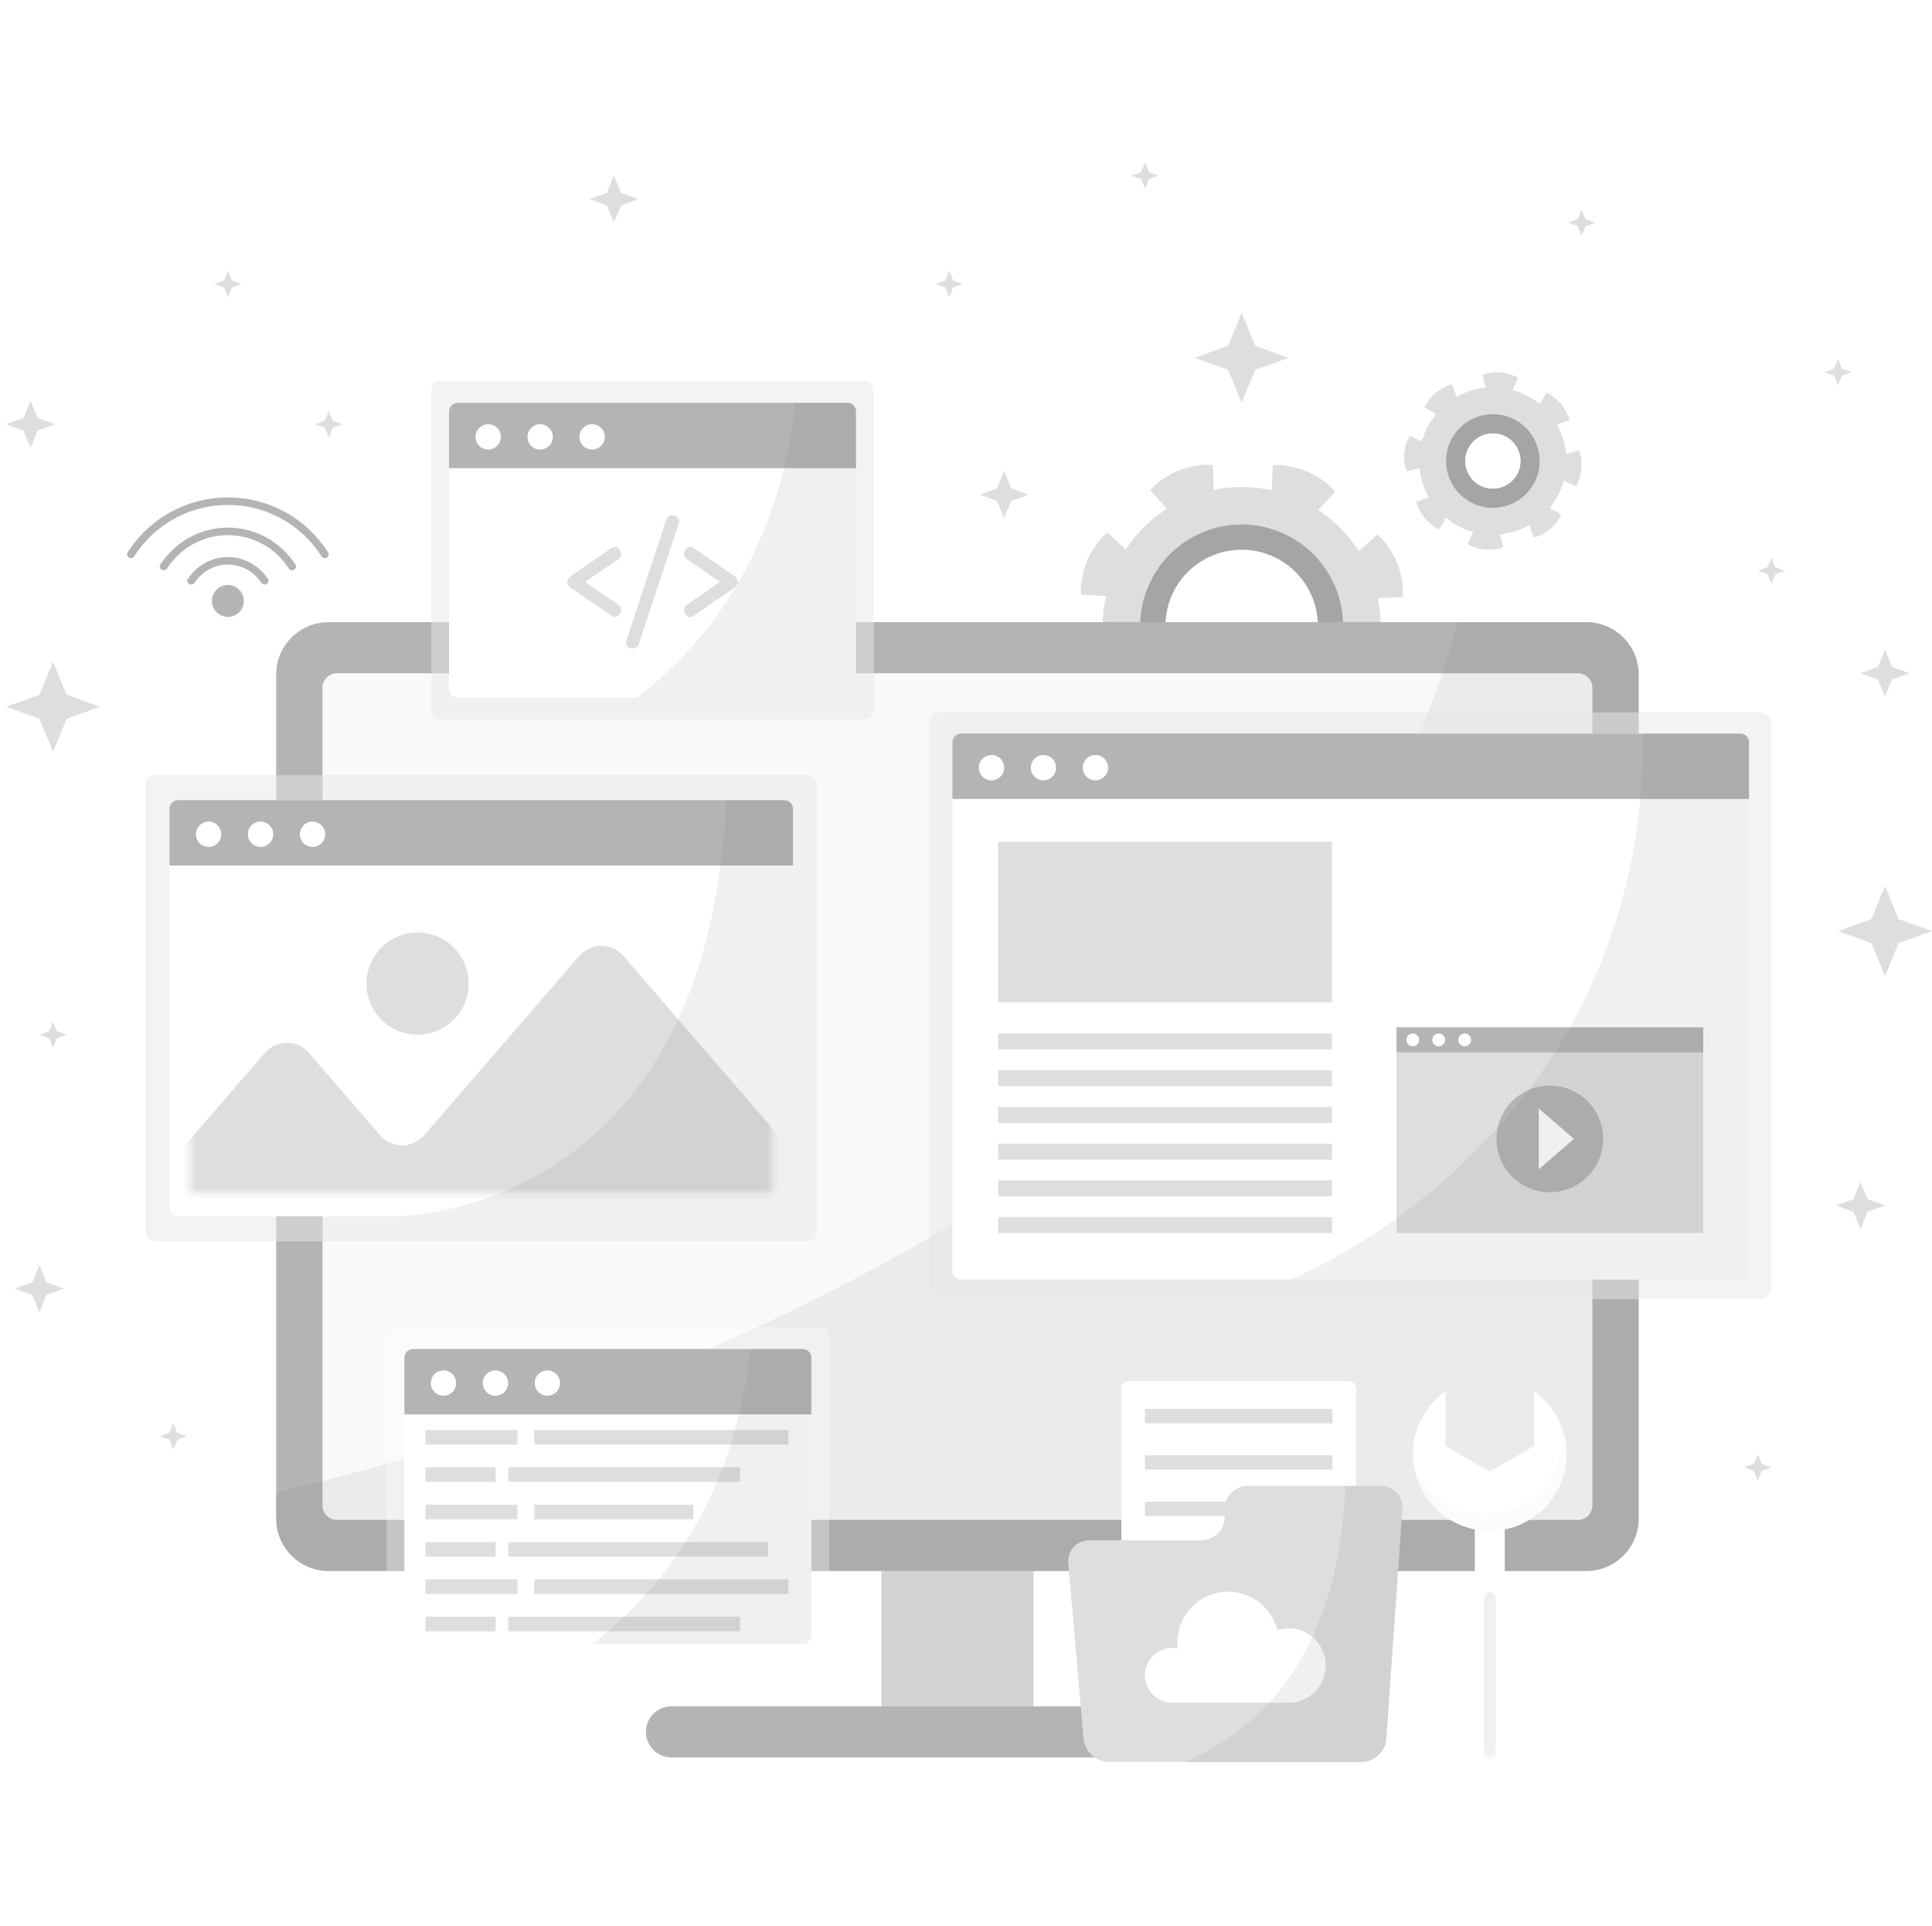 <svg width="321" height="320" viewBox="0 0 321 320" fill="none" xmlns="http://www.w3.org/2000/svg">
<path d="M228.6 119.523C230.703 117.865 231.974 114.861 231.974 114.861C231.974 114.861 233.246 111.858 232.971 109.194L228.841 108.971C229.557 105.748 229.557 102.48 228.916 99.365L233.049 99.207C233.362 96.546 232.139 93.524 232.139 93.524C232.139 93.524 230.914 90.502 228.837 88.811L225.76 91.573C224.051 88.892 221.776 86.545 219.018 84.73L221.828 81.695C220.17 79.592 217.166 78.322 217.166 78.322C217.166 78.322 214.162 77.05 211.498 77.323L211.275 81.454C208.053 80.737 204.785 80.738 201.669 81.377L201.51 77.247C198.851 76.933 195.828 78.158 195.828 78.158C195.828 78.158 192.806 79.383 191.115 81.46L193.877 84.537C191.194 86.245 188.849 88.52 187.032 91.278L183.997 88.468C181.894 90.126 180.623 93.129 180.623 93.129C180.623 93.129 179.352 96.133 179.627 98.797L183.758 99.02C183.041 102.244 183.041 105.511 183.682 108.627L179.548 108.785C179.235 111.445 180.458 114.468 180.458 114.468C180.458 114.468 181.683 117.491 183.761 119.182L186.838 116.417C188.548 119.1 190.823 121.448 193.579 123.264L190.769 126.298C192.427 128.401 195.431 129.672 195.431 129.672C195.431 129.672 198.434 130.944 201.098 130.67L201.322 126.541C204.544 127.256 207.812 127.255 210.929 126.614L211.086 130.748C213.746 131.063 216.768 129.837 216.768 129.837C216.768 129.837 219.791 128.612 221.481 126.536L218.718 123.458C221.401 121.749 223.747 119.474 225.563 116.716L228.6 119.523ZM201.03 116.441C194.156 113.532 190.941 105.6 193.851 98.724C196.762 91.85 204.694 88.636 211.568 91.545C218.442 94.455 221.656 102.387 218.746 109.261C215.837 116.137 207.905 119.351 201.03 116.441Z" fill="#DEDEDE"/>
<path d="M212.869 88.47C204.296 84.842 194.404 88.849 190.776 97.423C187.148 105.995 191.155 115.888 199.728 119.517C208.301 123.146 218.194 119.136 221.822 110.564C225.451 101.991 221.442 92.1 212.869 88.47ZM201.362 115.658C194.919 112.931 191.908 105.499 194.635 99.057C197.362 92.614 204.793 89.603 211.236 92.329C217.678 95.057 220.689 102.488 217.963 108.93C215.235 115.374 207.805 118.385 201.362 115.658Z" fill="#A4A5A7"/>
<path d="M261.824 80.778C262.616 79.599 262.766 77.875 262.766 77.875C262.766 77.875 262.915 76.153 262.342 74.853L260.223 75.415C260.057 73.673 259.524 72.025 258.692 70.557L260.751 69.803C260.476 68.409 259.362 67.086 259.362 67.086C259.362 67.086 258.251 65.761 256.927 65.248L255.827 67.143C254.526 66.069 252.995 65.257 251.309 64.792L252.231 62.802C251.052 62.012 249.328 61.862 249.328 61.862C249.328 61.862 247.607 61.71 246.307 62.284L246.868 64.403C245.126 64.568 243.478 65.103 242.011 65.934L241.256 63.877C239.863 64.153 238.54 65.263 238.54 65.263C238.54 65.263 237.214 66.375 236.701 67.698L238.598 68.799C237.523 70.099 236.712 71.629 236.245 73.317L234.256 72.395C233.466 73.575 233.315 75.298 233.315 75.298C233.315 75.298 233.164 77.021 233.736 78.32L235.858 77.758C236.022 79.501 236.556 81.149 237.387 82.615L235.329 83.371C235.605 84.764 236.717 86.089 236.717 86.089C236.717 86.089 237.828 87.414 239.152 87.927L240.255 86.031C241.555 87.105 243.083 87.917 244.771 88.383L243.848 90.373C245.029 91.163 246.751 91.314 246.751 91.314C246.751 91.314 248.474 91.465 249.774 90.891L249.211 88.772C250.953 88.606 252.601 88.072 254.069 87.24L254.823 89.3C256.216 89.024 257.541 87.912 257.541 87.912C257.541 87.912 258.866 86.801 259.38 85.477L257.483 84.377C258.556 83.076 259.368 81.546 259.833 79.857L261.824 80.778ZM247.635 81.215C245.079 80.992 243.189 78.738 243.412 76.182C243.637 73.625 245.89 71.735 248.445 71.958C251.002 72.182 252.893 74.436 252.669 76.992C252.444 79.548 250.191 81.439 247.635 81.215Z" fill="#DEDEDE"/>
<path d="M248.718 68.843C244.44 68.468 240.669 71.633 240.295 75.91C239.92 80.189 243.085 83.96 247.362 84.335C251.64 84.709 255.411 81.545 255.786 77.268C256.161 72.989 252.996 69.217 248.718 68.843ZM247.638 81.181C245.103 80.959 243.228 78.723 243.449 76.187C243.672 73.652 245.907 71.776 248.442 71.998C250.979 72.22 252.855 74.455 252.632 76.991C252.41 79.528 250.175 81.403 247.638 81.181Z" fill="#A4A5A7"/>
<path d="M171.722 260.992H146.436V287.727H171.722V260.992Z" fill="#D2D2D2"/>
<path d="M210.837 287.729C210.837 290.075 208.937 291.977 206.591 291.977H111.564C109.221 291.977 107.318 290.076 107.318 287.729C107.318 285.386 109.22 283.484 111.564 283.484H206.591C208.937 283.484 210.837 285.386 210.837 287.729Z" fill="#B4B4B4"/>
<path d="M272.271 252.308C272.271 257.09 268.36 261.002 263.579 261.002H54.578C49.797 261.002 45.886 257.09 45.886 252.308V112.052C45.886 107.271 49.797 103.359 54.578 103.359H263.579C268.36 103.359 272.271 107.271 272.271 112.052V252.308Z" fill="#B4B4B4"/>
<path d="M264.573 250.139C264.573 251.444 263.506 252.51 262.201 252.51H55.955C54.651 252.51 53.584 251.444 53.584 250.139V114.222C53.584 112.919 54.651 111.852 55.955 111.852H262.202C263.507 111.852 264.574 112.919 264.574 114.222V250.139H264.573Z" fill="#F9F9F9"/>
<path opacity="0.1" d="M272.271 252.308V112.052C272.271 107.271 268.36 103.359 263.579 103.359H242.238C215.892 202.77 78.703 240.326 45.886 247.959V252.308C45.886 257.089 49.797 261.001 54.578 261.001H263.579C268.359 261.002 272.271 257.09 272.271 252.308Z" fill="#6D6D6D"/>
<path d="M225.316 278.275C225.316 278.982 224.738 279.56 224.033 279.56H187.598C186.892 279.56 186.315 278.981 186.315 278.275V230.72C186.315 230.014 186.893 229.438 187.598 229.438H224.033C224.738 229.438 225.316 230.014 225.316 230.72V278.275Z" fill="#FFFFFD"/>
<path d="M221.384 234.078H190.247V236.446H221.384V234.078Z" fill="#DEDEDE"/>
<path d="M221.384 241.773H190.247V244.141H221.384V241.773Z" fill="#DEDEDE"/>
<path d="M221.384 249.477H190.247V251.844H221.384V249.477Z" fill="#DEDEDE"/>
<path d="M221.384 257.172H190.247V259.539H221.384V257.172Z" fill="#CAD6E8"/>
<path d="M221.384 264.875H190.247V267.242H221.384V264.875Z" fill="#CAD6E8"/>
<path d="M221.384 272.57H190.247V274.938H221.384V272.57Z" fill="#CAD6E8"/>
<path d="M207.33 246.852C205.213 246.852 203.481 248.586 203.481 250.702V252.05C203.481 254.167 201.748 255.898 199.632 255.898H181.007C178.89 255.898 177.308 257.624 177.492 259.735L180.032 288.888C180.215 290.998 182.098 292.724 184.216 292.724H226.218C228.336 292.724 230.189 290.995 230.337 288.882L233.007 250.693C233.155 248.58 231.544 246.852 229.426 246.852L207.33 246.852Z" fill="#DEDEDE"/>
<path d="M214.098 270.519C213.442 270.519 212.811 270.622 212.217 270.814C211.3 267.149 207.988 264.438 204.042 264.438C199.386 264.438 195.613 268.21 195.613 272.866C195.613 273.205 195.635 273.538 195.674 273.866C195.38 273.806 195.077 273.775 194.767 273.775C192.252 273.775 190.214 275.814 190.214 278.327C190.214 280.841 192.252 282.879 194.767 282.879H214.099C217.512 282.879 220.279 280.113 220.279 276.7C220.278 273.287 217.511 270.519 214.098 270.519Z" fill="#FFFFFD"/>
<path opacity="0.1" d="M229.425 246.852H223.549C222.39 276.204 208.161 287.994 196.788 292.723H226.217C228.335 292.723 230.188 290.994 230.336 288.882L233.006 250.692C233.154 248.58 231.542 246.852 229.425 246.852Z" fill="#6D6D6D"/>
<g filter="url(#filter0_d_3616_2949)">
<path d="M250.018 289.429C250.018 290.803 248.904 291.917 247.53 291.917C246.157 291.917 245.042 290.803 245.042 289.429V250.002C245.042 248.628 246.156 247.516 247.53 247.516C248.904 247.516 250.018 248.628 250.018 250.002V289.429Z" fill="white"/>
</g>
<mask id="mask0_3616_2949" style="mask-type:luminance" maskUnits="userSpaceOnUse" x="245" y="247" width="6" height="45">
<path d="M250.018 289.421C250.018 290.795 248.903 291.909 247.53 291.909C246.156 291.909 245.042 290.795 245.042 289.421V249.994C245.042 248.62 246.155 247.508 247.53 247.508C248.903 247.508 250.018 248.62 250.018 249.994V289.421Z" fill="white"/>
</mask>
<g mask="url(#mask0_3616_2949)">
<path opacity="0.3" d="M248.5 294.421C248.5 294.958 248.066 295.391 247.53 295.391C246.994 295.391 246.56 294.958 246.56 294.421V265.485C246.56 264.949 246.994 264.516 247.53 264.516C248.066 264.516 248.5 264.949 248.5 265.485V294.421Z" fill="#CACBCD"/>
</g>
<path d="M254.871 231.148V240.24L247.53 244.479L240.189 240.24V231.15C236.918 233.458 234.775 237.26 234.775 241.567C234.775 248.613 240.485 254.323 247.53 254.323C254.575 254.323 260.285 248.613 260.285 241.567C260.285 237.26 258.143 233.458 254.871 231.148Z" fill="#FFFFFD"/>
<g opacity="0.2">
<path d="M259.287 236.641C259.409 237.345 259.476 238.068 259.476 238.808C259.476 245.852 253.765 251.563 246.721 251.563C241.448 251.563 236.924 248.364 234.981 243.8C236.038 249.779 241.247 254.325 247.529 254.325C254.574 254.325 260.284 248.615 260.284 241.569C260.285 239.821 259.926 238.158 259.287 236.641Z" fill="#F0F0EF"/>
</g>
<path d="M44.523 96.182C41.218 91.325 34.512 91.325 31.208 96.182C30.746 96.861 31.846 97.495 32.303 96.823C35.052 92.781 40.678 92.781 43.428 96.823C43.885 97.495 44.985 96.861 44.523 96.182Z" fill="#B4B4B4"/>
<path d="M49.092 93.812C43.717 85.604 32.015 85.604 26.64 93.812C26.189 94.499 27.289 95.134 27.735 94.452C32.578 87.057 43.154 87.057 47.996 94.452C48.442 95.134 49.542 94.498 49.092 93.812Z" fill="#B4B4B4"/>
<path d="M54.523 91.784C46.688 79.593 29.044 79.593 21.208 91.784C20.764 92.474 21.863 93.11 22.304 92.424C29.617 81.047 46.114 81.047 53.427 92.424C53.868 93.11 54.967 92.474 54.523 91.784Z" fill="#B4B4B4"/>
<path d="M37.866 102.49C39.33 102.49 40.517 101.303 40.517 99.839C40.517 98.375 39.33 97.188 37.866 97.188C36.401 97.188 35.214 98.375 35.214 99.839C35.214 101.303 36.401 102.49 37.866 102.49Z" fill="#B4B4B4"/>
<path opacity="0.5" d="M135.74 204.681C135.74 205.535 135.042 206.231 134.189 206.231H25.719C24.866 206.231 24.169 205.535 24.169 204.681V130.316C24.169 129.464 24.866 128.766 25.719 128.766H134.189C135.042 128.766 135.74 129.464 135.74 130.316V204.681Z" fill="#E8E8E8"/>
<path d="M131.75 200.622C131.75 201.414 131.103 202.061 130.311 202.061H29.597C28.805 202.061 28.158 201.414 28.158 200.622V134.369C28.158 133.578 28.805 132.93 29.597 132.93H130.311C131.103 132.93 131.75 133.577 131.75 134.369V200.622Z" fill="#FFFFFD"/>
<path d="M131.75 143.791V134.369C131.75 133.578 131.103 132.93 130.311 132.93H29.597C28.805 132.93 28.158 133.577 28.158 134.369V143.791H131.75Z" fill="#B4B4B4"/>
<path d="M36.764 138.597C36.764 139.76 35.821 140.702 34.657 140.702C33.496 140.702 32.553 139.76 32.553 138.597C32.553 137.435 33.496 136.492 34.657 136.492C35.821 136.491 36.764 137.434 36.764 138.597Z" fill="#FFFFFD"/>
<path d="M45.398 138.597C45.398 139.76 44.455 140.702 43.291 140.702C42.129 140.702 41.187 139.76 41.187 138.597C41.187 137.435 42.129 136.492 43.291 136.492C44.455 136.491 45.398 137.434 45.398 138.597Z" fill="#FFFFFD"/>
<path d="M54.031 138.597C54.031 139.76 53.088 140.702 51.924 140.702C50.763 140.702 49.819 139.76 49.819 138.597C49.819 137.435 50.763 136.492 51.924 136.492C53.088 136.491 54.031 137.434 54.031 138.597Z" fill="#FFFFFD"/>
<path d="M128.351 146.883H31.556V198.251H128.351V146.883Z" fill="#FFFFFD"/>
<mask id="mask1_3616_2949" style="mask-type:luminance" maskUnits="userSpaceOnUse" x="31" y="146" width="98" height="53">
<path d="M128.351 146.883H31.556V198.251H128.351V146.883Z" fill="white"/>
</mask>
<g mask="url(#mask1_3616_2949)">
<path d="M132.629 199.079C135.795 199.079 136.692 197.119 134.621 194.724L103.67 158.922C101.601 156.526 98.213 156.526 96.142 158.922L70.58 188.491C68.51 190.885 65.122 190.885 63.052 188.491L51.426 175.041C49.357 172.647 45.969 172.647 43.898 175.041L26.883 194.725C24.813 197.119 25.708 199.08 28.874 199.08H55.671C58.836 199.08 61.427 199.08 61.427 199.08C61.427 199.08 64.016 199.08 67.182 199.08H132.629V199.079Z" fill="#DEDEDE"/>
</g>
<path d="M77.868 163.41C77.868 168.099 74.067 171.898 69.38 171.898C64.692 171.898 60.891 168.098 60.891 163.41C60.891 158.722 64.692 154.922 69.38 154.922C74.067 154.922 77.868 158.722 77.868 163.41Z" fill="#DEDEDE"/>
<path opacity="0.1" d="M130.311 202.061C131.103 202.061 131.75 201.414 131.75 200.622V134.369C131.75 133.578 131.103 132.93 130.311 132.93H120.619C117.715 201.211 67.624 202.056 65.525 202.061H130.311Z" fill="#6D6D6D"/>
<path opacity="0.5" d="M294.326 213.901C294.326 214.974 293.451 215.851 292.382 215.851H156.327C155.258 215.851 154.383 214.974 154.383 213.901V120.295C154.383 119.222 155.258 118.344 156.327 118.344H292.382C293.451 118.344 294.326 119.222 294.326 120.295V213.901Z" fill="#E8E8E8"/>
<path d="M290.605 211.145C290.605 211.937 289.958 212.584 289.167 212.584H159.676C158.883 212.584 158.236 211.937 158.236 211.145V123.307C158.236 122.516 158.883 121.867 159.676 121.867H289.167C289.958 121.867 290.605 122.516 290.605 123.307V211.145Z" fill="#FFFFFD"/>
<path d="M290.605 132.729V123.307C290.605 122.516 289.958 121.867 289.167 121.867H159.676C158.883 121.867 158.236 122.516 158.236 123.307V132.729H290.605Z" fill="#B4B4B4"/>
<path d="M166.843 127.534C166.843 128.697 165.9 129.64 164.737 129.64C163.575 129.64 162.632 128.697 162.632 127.534C162.632 126.372 163.575 125.43 164.737 125.43C165.9 125.429 166.843 126.371 166.843 127.534Z" fill="#FFFFFD"/>
<path d="M175.476 127.534C175.476 128.697 174.533 129.64 173.369 129.64C172.208 129.64 171.266 128.697 171.266 127.534C171.266 126.372 172.208 125.43 173.369 125.43C174.533 125.429 175.476 126.371 175.476 127.534Z" fill="#FFFFFD"/>
<path d="M184.11 127.534C184.11 128.697 183.167 129.64 182.004 129.64C180.841 129.64 179.899 128.697 179.899 127.534C179.899 126.372 180.841 125.43 182.004 125.43C183.167 125.429 184.11 126.371 184.11 127.534Z" fill="#FFFFFD"/>
<path d="M221.301 139.852H165.86V166.503H221.301V139.852Z" fill="#DEDEDE"/>
<path d="M231.161 153.033C231.161 148.282 234.796 144.914 239.747 144.914C242.625 144.914 244.946 145.963 246.463 147.859L243.652 150.402C242.67 149.22 241.466 148.573 239.97 148.573C237.406 148.573 235.622 150.357 235.622 153.033C235.622 155.711 237.406 157.495 239.97 157.495C241.466 157.495 242.67 156.848 243.652 155.665L246.463 158.208C244.946 160.104 242.625 161.153 239.747 161.153C234.796 161.153 231.161 157.786 231.161 153.033Z" fill="white"/>
<path d="M262.524 160.841L262.479 152.565L258.465 159.301H256.501L252.509 152.788V160.841H248.427V145.227H252.064L257.55 154.238L262.904 145.227H266.538L266.584 160.841H262.524Z" fill="white"/>
<path d="M268.617 159.435L270.067 156.179C271.45 157.093 273.413 157.719 275.22 157.719C277.049 157.719 277.763 157.205 277.763 156.447C277.763 153.971 268.886 155.777 268.886 149.978C268.886 147.19 271.16 144.914 275.801 144.914C277.831 144.914 279.927 145.383 281.466 146.275L280.105 149.554C278.611 148.751 277.138 148.35 275.779 148.35C273.927 148.35 273.258 148.975 273.258 149.755C273.258 152.142 282.113 150.357 282.113 156.113C282.113 158.834 279.839 161.153 275.197 161.153C272.633 161.153 270.089 160.462 268.617 159.435Z" fill="white"/>
<path d="M221.301 171.695H165.86V174.349H221.301V171.695Z" fill="#DEDEDE"/>
<path d="M221.301 177.797H165.86V180.451H221.301V177.797Z" fill="#DEDEDE"/>
<path d="M221.301 183.898H165.86V186.552H221.301V183.898Z" fill="#DEDEDE"/>
<path d="M221.301 190H165.86V192.654H221.301V190Z" fill="#DEDEDE"/>
<path d="M221.301 196.102H165.86V198.755H221.301V196.102Z" fill="#DEDEDE"/>
<path d="M221.301 202.203H165.86V204.857H221.301V202.203Z" fill="#DEDEDE"/>
<path d="M282.981 170.695H232.03V204.854H282.981V170.695Z" fill="#DEDEDE"/>
<path d="M282.981 170.695H232.03V174.825H282.981V170.695Z" fill="#B4B4B4"/>
<path d="M235.792 172.76C235.792 173.349 235.316 173.826 234.727 173.826C234.139 173.826 233.662 173.349 233.662 172.76C233.662 172.172 234.139 171.695 234.727 171.695C235.316 171.695 235.792 172.172 235.792 172.76Z" fill="#FFFFFD"/>
<path d="M240.109 172.76C240.109 173.349 239.632 173.826 239.043 173.826C238.454 173.826 237.978 173.349 237.978 172.76C237.978 172.172 238.454 171.695 239.043 171.695C239.632 171.695 240.109 172.172 240.109 172.76Z" fill="#FFFFFD"/>
<path d="M244.426 172.76C244.426 173.349 243.949 173.826 243.36 173.826C242.772 173.826 242.296 173.349 242.296 172.76C242.296 172.172 242.772 171.695 243.36 171.695C243.949 171.695 244.426 172.172 244.426 172.76Z" fill="#FFFFFD"/>
<path d="M266.368 189.213C266.368 194.106 262.4 198.073 257.506 198.073C252.614 198.073 248.646 194.106 248.646 189.213C248.646 184.32 252.614 180.352 257.506 180.352C262.4 180.352 266.368 184.32 266.368 189.213Z" fill="#B4B4B4"/>
<path d="M255.663 184.156V194.26L261.508 189.208L255.663 184.156Z" fill="#FFFFFD"/>
<path opacity="0.1" d="M290.605 211.137V123.299C290.605 122.508 289.959 121.859 289.167 121.859H273.024C273.284 189.5 214.361 212.576 214.361 212.576H289.167C289.959 212.576 290.605 211.929 290.605 211.137Z" fill="#6D6D6D"/>
<path opacity="0.5" d="M145.183 117.986C145.183 118.846 144.479 119.55 143.619 119.55H73.224C72.364 119.55 71.661 118.846 71.661 117.986V64.838C71.661 63.978 72.365 63.273 73.224 63.273H143.619C144.48 63.273 145.183 63.978 145.183 64.838V117.986Z" fill="#E8E8E8"/>
<path d="M142.232 114.462C142.232 115.253 141.584 115.901 140.793 115.901H76.05C75.259 115.901 74.611 115.253 74.611 114.462V68.353C74.611 67.562 75.259 66.914 76.05 66.914H140.793C141.584 66.914 142.232 67.561 142.232 68.353V114.462Z" fill="#FFFFFD"/>
<path d="M142.232 77.775V68.353C142.232 67.562 141.584 66.914 140.793 66.914H76.05C75.259 66.914 74.611 67.561 74.611 68.353V77.775H142.232Z" fill="#B4B4B4"/>
<path d="M83.218 72.581C83.218 73.744 82.274 74.687 81.111 74.687C79.949 74.687 79.007 73.744 79.007 72.581C79.007 71.418 79.949 70.477 81.111 70.477C82.274 70.477 83.218 71.418 83.218 72.581Z" fill="#FFFFFD"/>
<path d="M91.851 72.581C91.851 73.744 90.908 74.687 89.745 74.687C88.583 74.687 87.639 73.744 87.639 72.581C87.639 71.418 88.583 70.477 89.745 70.477C90.908 70.477 91.851 71.418 91.851 72.581Z" fill="#FFFFFD"/>
<path d="M100.484 72.581C100.484 73.744 99.541 74.687 98.377 74.687C97.215 74.687 96.273 73.744 96.273 72.581C96.273 71.418 97.215 70.477 98.377 70.477C99.541 70.477 100.484 71.418 100.484 72.581Z" fill="#FFFFFD"/>
<path d="M110.694 86.357C108.487 93.046 106.276 99.736 104.067 106.425C103.629 107.75 105.715 108.316 106.15 106.998C108.36 100.31 110.57 93.622 112.778 86.933C113.214 85.606 111.129 85.042 110.694 86.357Z" fill="#DEDEDE"/>
<path d="M102.706 100.45C100.88 99.192 99.052 97.935 97.223 96.679C99.052 95.423 100.88 94.167 102.706 92.909C103.85 92.124 102.77 90.252 101.616 91.042C99.338 92.61 97.055 94.178 94.775 95.745C94.082 96.222 94.082 97.135 94.775 97.612C97.055 99.178 99.338 100.746 101.616 102.317C102.77 103.106 103.85 101.235 102.706 100.45Z" fill="#DEDEDE"/>
<path d="M114.138 100.45C115.962 99.192 117.79 97.935 119.618 96.679C117.789 95.423 115.962 94.167 114.138 92.909C112.998 92.124 114.078 90.252 115.226 91.042C117.507 92.61 119.787 94.178 122.066 95.745C122.762 96.222 122.762 97.135 122.066 97.612C119.787 99.178 117.507 100.746 115.226 102.317C114.078 103.106 112.998 101.235 114.138 100.45Z" fill="#DEDEDE"/>
<path opacity="0.1" d="M140.793 115.901C141.584 115.901 142.232 115.253 142.232 114.462V68.353C142.232 67.562 141.584 66.914 140.793 66.914H132.099C129.366 92.381 116.89 107.416 105.846 115.901H140.793Z" fill="#6D6D6D"/>
<path opacity="0.3" d="M137.756 275.189C137.756 276.049 137.052 276.753 136.192 276.753H65.796C64.937 276.753 64.232 276.049 64.232 275.189V222.04C64.232 221.179 64.938 220.477 65.796 220.477H136.191C137.052 220.477 137.755 221.18 137.755 222.04L137.756 275.189Z" fill="#FFFFFD"/>
<path d="M134.805 271.658C134.805 272.45 134.158 273.097 133.366 273.097H68.624C67.833 273.097 67.186 272.45 67.186 271.658V225.548C67.186 224.756 67.833 224.109 68.624 224.109H133.366C134.158 224.109 134.805 224.756 134.805 225.548V271.658Z" fill="#FFFFFD"/>
<path d="M134.805 234.971V225.548C134.805 224.756 134.158 224.109 133.366 224.109H68.624C67.833 224.109 67.186 224.756 67.186 225.548V234.971H134.805Z" fill="#B4B4B4"/>
<path d="M75.791 229.776C75.791 230.938 74.848 231.881 73.685 231.881C72.523 231.881 71.58 230.938 71.58 229.776C71.58 228.613 72.523 227.672 73.685 227.672C74.848 227.672 75.791 228.613 75.791 229.776Z" fill="#FFFFFD"/>
<path d="M84.425 229.776C84.425 230.938 83.482 231.881 82.318 231.881C81.156 231.881 80.213 230.938 80.213 229.776C80.213 228.613 81.156 227.672 82.318 227.672C83.482 227.672 84.425 228.613 84.425 229.776Z" fill="#FFFFFD"/>
<path d="M93.058 229.776C93.058 230.938 92.115 231.881 90.951 231.881C89.789 231.881 88.846 230.938 88.846 229.776C88.846 228.613 89.789 227.672 90.951 227.672C92.115 227.672 93.058 228.613 93.058 229.776Z" fill="#FFFFFD"/>
<path d="M85.993 237.562H70.699V239.992H85.993V237.562Z" fill="#DEDEDE"/>
<path d="M130.996 237.562H88.777V239.992H130.996V237.562Z" fill="#DEDEDE"/>
<path d="M82.344 243.766H70.699V246.195H82.344V243.766Z" fill="#DEDEDE"/>
<path d="M122.978 243.766H84.466V246.195H122.978V243.766Z" fill="#DEDEDE"/>
<path d="M85.993 249.977H70.699V252.406H85.993V249.977Z" fill="#DEDEDE"/>
<path d="M115.219 249.977H88.777V252.406H115.219V249.977Z" fill="#DEDEDE"/>
<path d="M82.344 256.18H70.699V258.609H82.344V256.18Z" fill="#DEDEDE"/>
<path d="M127.634 256.18H84.466V258.609H127.634V256.18Z" fill="#DEDEDE"/>
<path d="M85.993 262.383H70.699V264.812H85.993V262.383Z" fill="#DEDEDE"/>
<path d="M130.996 262.383H88.777V264.812H130.996V262.383Z" fill="#DEDEDE"/>
<path d="M82.344 268.586H70.699V271.015H82.344V268.586Z" fill="#DEDEDE"/>
<path d="M122.978 268.586H84.466V271.015H122.978V268.586Z" fill="#DEDEDE"/>
<path opacity="0.1" d="M133.365 273.105C134.157 273.105 134.804 272.458 134.804 271.666V225.556C134.804 224.764 134.157 224.117 133.365 224.117H124.671C121.939 249.584 109.463 264.62 98.419 273.105H133.365Z" fill="#6D6D6D"/>
<path d="M6.259 69.448L5.08 66.58V66.578V66.58L3.899 69.448L1 70.487L3.899 71.528L5.08 74.396V74.398V74.396L6.259 71.528L9.158 70.487L6.259 69.448Z" fill="#DEDEDE"/>
<path d="M11.066 115.43L8.809 109.94V109.938V109.94L6.548 115.43L1 117.418L6.548 119.411L8.809 124.9V124.903V124.9L11.066 119.411L16.614 117.418L11.066 115.43Z" fill="#DEDEDE"/>
<path d="M7.72 213.05L6.541 210.181V210.18V210.181L5.36 213.05L2.46 214.088L5.36 215.13L6.541 217.998V217.999V217.998L7.72 215.13L10.619 214.088L7.72 213.05Z" fill="#DEDEDE"/>
<path d="M9.462 171.329L8.807 169.734L8.151 171.329L6.539 171.907L8.151 172.485L8.807 174.078V174.08V174.078L9.462 172.485L11.074 171.907L9.462 171.329Z" fill="#DEDEDE"/>
<path d="M55.283 69.908L54.627 68.313V68.312V68.313L53.971 69.908L52.359 70.485L53.971 71.063L54.627 72.657V72.659V72.657L55.283 71.063L56.894 70.485L55.283 69.908Z" fill="#DEDEDE"/>
<path d="M29.456 238.032L28.801 236.438L28.144 238.032L26.533 238.611L28.144 239.188L28.801 240.782V240.784V240.782L29.456 239.188L31.068 238.611L29.456 238.032Z" fill="#DEDEDE"/>
<path d="M168.023 81.135L166.845 78.266V78.266V78.266L165.663 81.135L162.764 82.174L165.663 83.216L166.845 86.084V86.085V86.084L168.023 83.216L170.923 82.174L168.023 81.135Z" fill="#DEDEDE"/>
<path d="M208.558 57.454L206.302 51.963V51.961V51.963L204.041 57.454L198.491 59.441L204.041 61.435L206.302 66.924V66.927V66.924L208.558 61.435L214.107 59.441L208.558 57.454Z" fill="#DEDEDE"/>
<path d="M158.372 46.595L157.716 45L157.06 46.595L155.448 47.172L157.06 47.751L157.716 49.344V49.346V49.344L158.372 47.751L159.982 47.172L158.372 46.595Z" fill="#DEDEDE"/>
<path d="M38.522 46.595L37.867 45L37.211 46.595L35.6 47.172L37.211 47.751L37.867 49.344V49.346V49.344L38.522 47.751L40.133 47.172L38.522 46.595Z" fill="#DEDEDE"/>
<path d="M103.178 32.042L101.999 29.173V29.172V29.173L100.818 32.042L97.919 33.081L100.818 34.122L101.999 36.99V36.991V36.99L103.178 34.122L106.077 33.081L103.178 32.042Z" fill="#DEDEDE"/>
<path d="M315.451 152.696L313.195 147.205V147.203V147.205L310.935 152.696L305.386 154.684L310.935 156.678L313.195 162.166V162.17V162.166L315.451 156.678L321 154.684L315.451 152.696Z" fill="#DEDEDE"/>
<path d="M314.373 110.8L313.195 107.93V107.93V107.93L312.013 110.8L309.114 111.838L312.013 112.879L313.195 115.747V115.749V115.747L314.373 112.879L317.273 111.838L314.373 110.8Z" fill="#DEDEDE"/>
<path d="M294.982 94.243L294.328 92.648L293.672 94.243L292.06 94.82L293.672 95.399L294.328 96.992V96.994V96.992L294.982 95.399L296.594 94.82L294.982 94.243Z" fill="#DEDEDE"/>
<path d="M306.042 61.259L305.386 59.664L304.729 61.259L303.118 61.836L304.729 62.414L305.386 64.008V64.01V64.008L306.042 62.414L307.652 61.836L306.042 61.259Z" fill="#DEDEDE"/>
<path d="M292.715 243.204L292.06 241.611V241.609V241.611L291.404 243.204L289.792 243.782L291.404 244.36L292.06 245.953V245.955V245.953L292.715 244.36L294.327 243.782L292.715 243.204Z" fill="#DEDEDE"/>
<path d="M310.294 199.222L309.115 196.353V196.352V196.353L307.933 199.222L305.035 200.261L307.933 201.303L309.115 204.17V204.171V204.17L310.294 201.303L313.193 200.261L310.294 199.222Z" fill="#DEDEDE"/>
<path d="M263.439 36.415L262.784 34.82L262.127 36.415L260.516 36.993L262.127 37.571L262.784 39.164V39.166V39.164L263.439 37.571L265.05 36.993L263.439 36.415Z" fill="#DEDEDE"/>
<path d="M190.903 28.595L190.248 27L189.591 28.595L187.979 29.172L189.591 29.751L190.248 31.344V31.346V31.344L190.903 29.751L192.514 29.172L190.903 28.595Z" fill="#DEDEDE"/>
<defs>
<filter id="filter0_d_3616_2949" x="240.042" y="242.516" width="14.976" height="54.398" filterUnits="userSpaceOnUse" color-interpolation-filters="sRGB">
<feFlood flood-opacity="0" result="BackgroundImageFix"/>
<feColorMatrix in="SourceAlpha" type="matrix" values="0 0 0 0 0 0 0 0 0 0 0 0 0 0 0 0 0 0 127 0" result="hardAlpha"/>
<feOffset/>
<feGaussianBlur stdDeviation="2.5"/>
<feComposite in2="hardAlpha" operator="out"/>
<feColorMatrix type="matrix" values="0 0 0 0 0 0 0 0 0 0 0 0 0 0 0 0 0 0 0.03 0"/>
<feBlend mode="normal" in2="BackgroundImageFix" result="effect1_dropShadow_3616_2949"/>
<feBlend mode="normal" in="SourceGraphic" in2="effect1_dropShadow_3616_2949" result="shape"/>
</filter>
</defs>
</svg>
